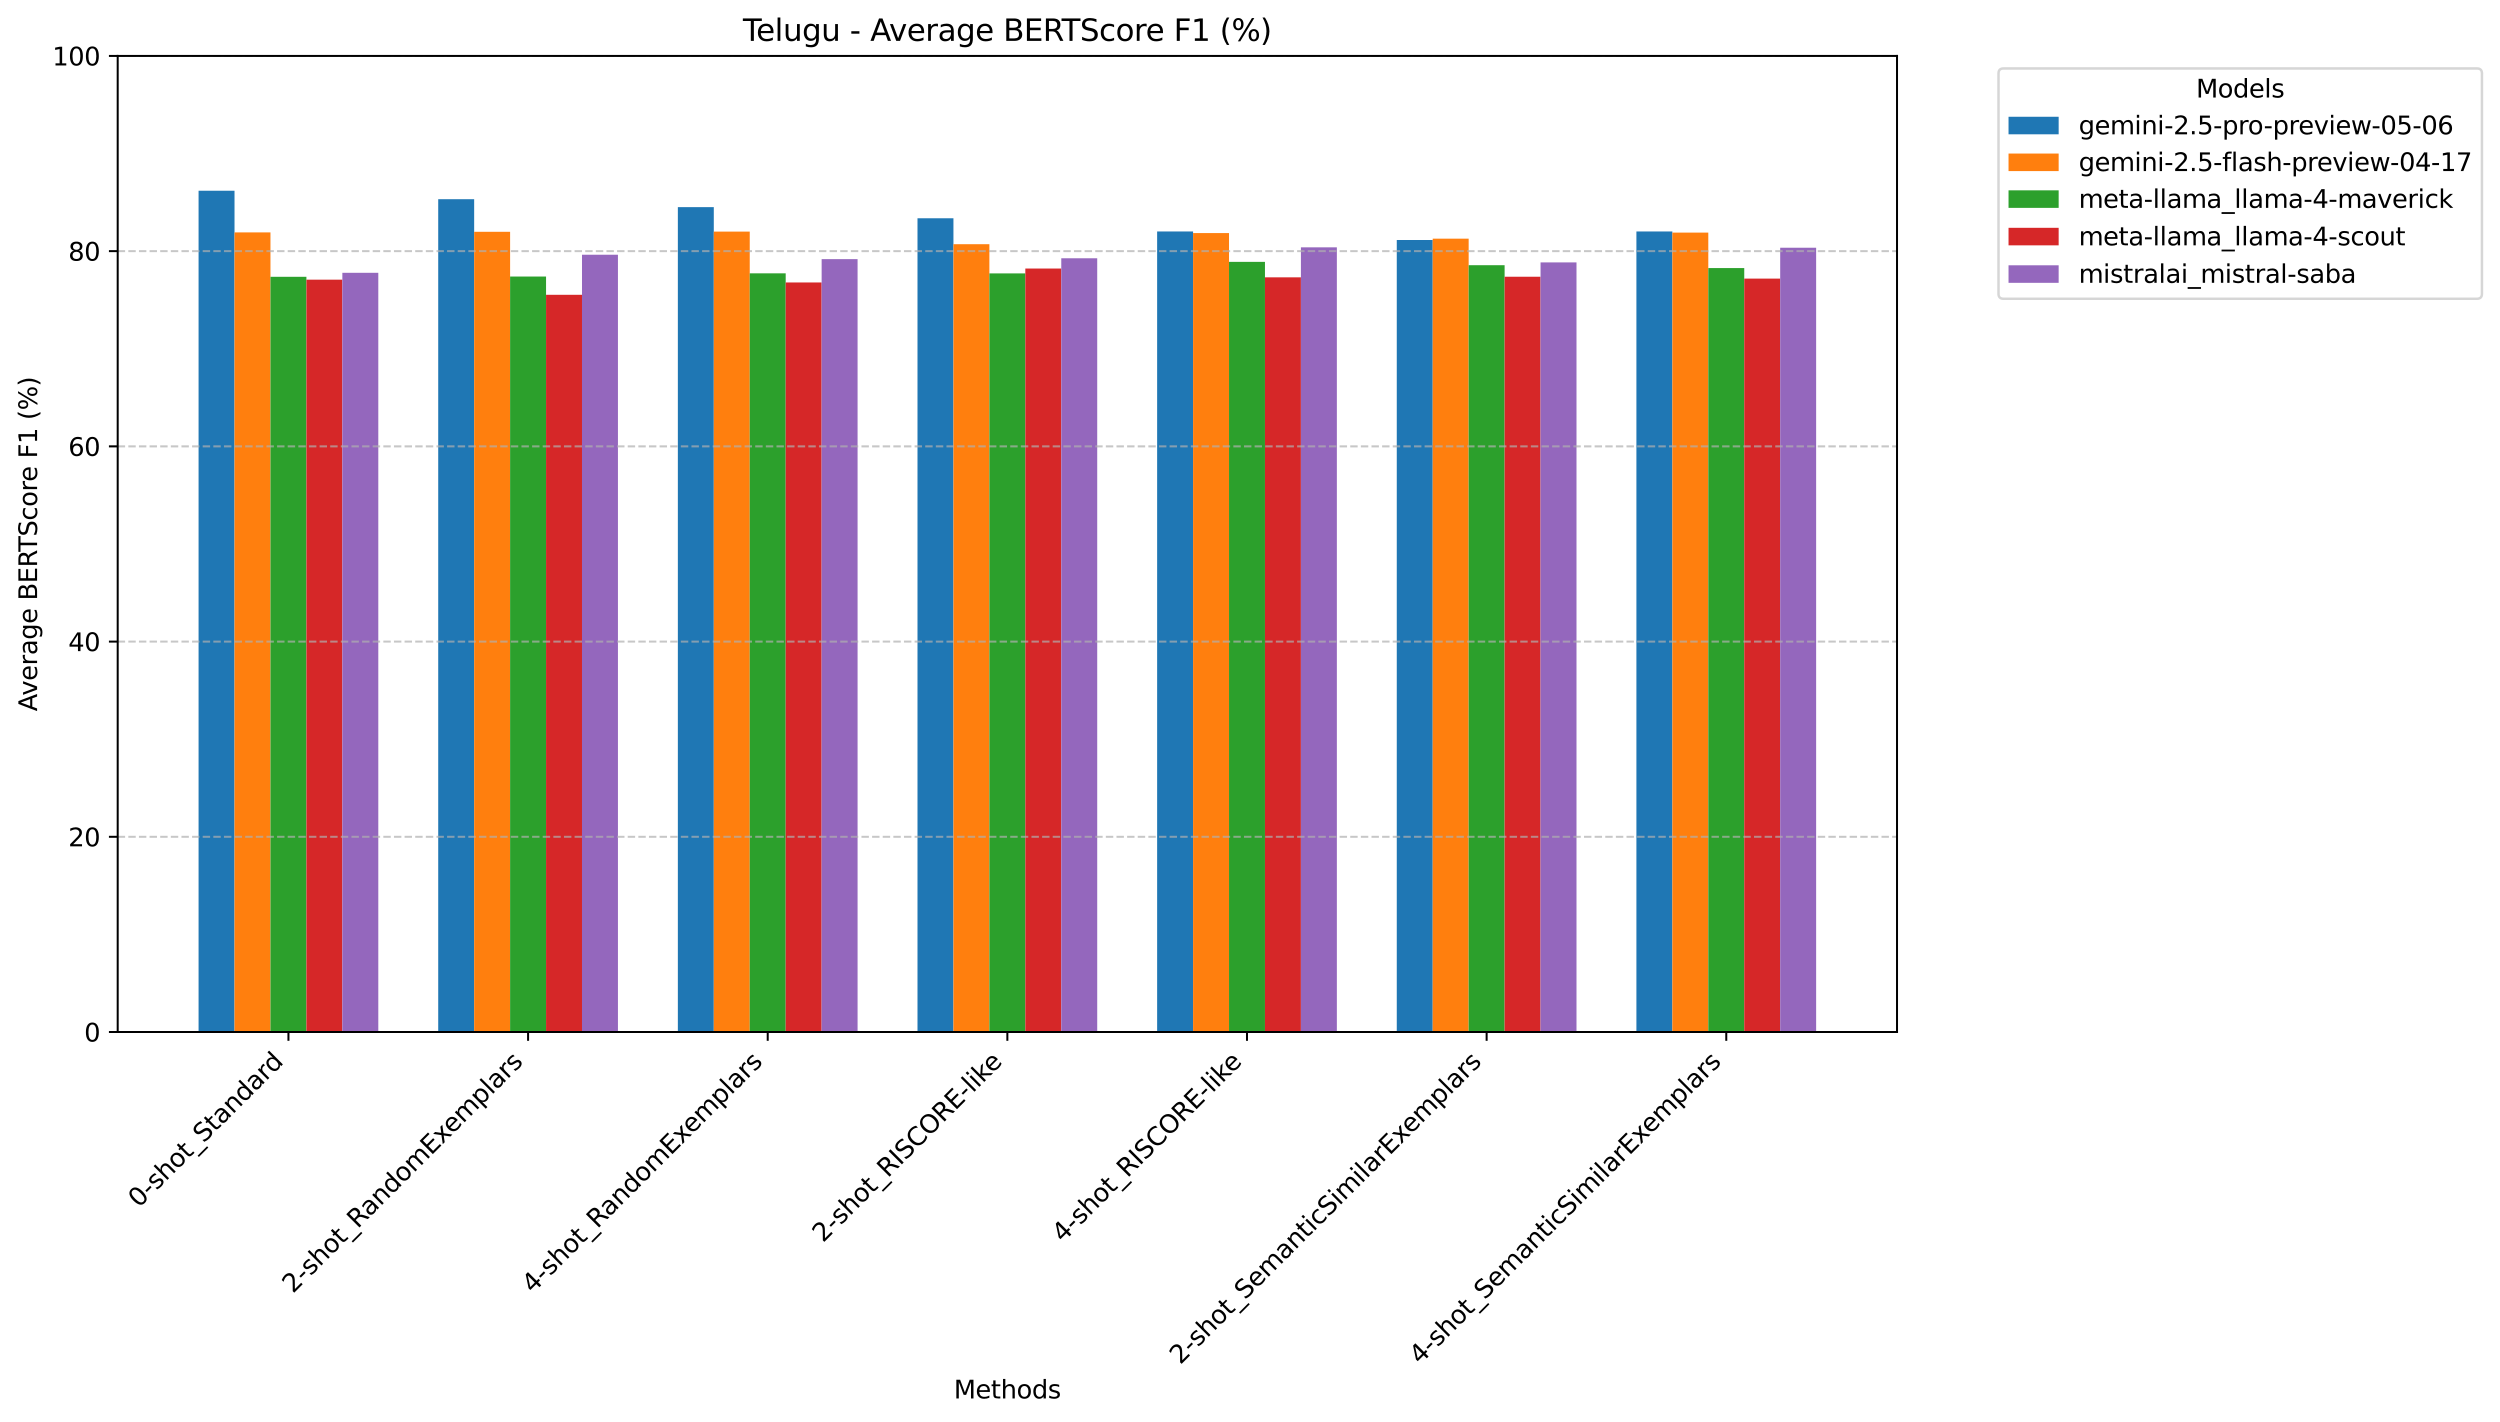 <?xml version="1.0" encoding="utf-8" standalone="no"?>
<!DOCTYPE svg PUBLIC "-//W3C//DTD SVG 1.1//EN"
  "http://www.w3.org/Graphics/SVG/1.1/DTD/svg11.dtd">
<svg xmlns:xlink="http://www.w3.org/1999/xlink" width="997.614pt" height="567.318pt" viewBox="0 0 997.614 567.318" xmlns="http://www.w3.org/2000/svg" version="1.1">
 <defs>
  <style type="text/css">*{stroke-linejoin: round; stroke-linecap: butt}</style>
 </defs>
 <g id="figure_1">
  <g id="patch_1">
   <path d="M 0 567.318 
L 997.614 567.318 
L 997.614 0 
L 0 0 
z
" style="fill: #ffffff"/>
  </g>
  <g id="axes_1">
   <g id="patch_2">
    <path d="M 46.966 411.825 
L 756.996 411.825 
L 756.996 22.318 
L 46.966 22.318 
z
" style="fill: #ffffff"/>
   </g>
   <g id="patch_3">
    <path d="M 79.24 411.825 
L 93.584 411.825 
L 93.584 76.109 
L 79.24 76.109 
z
" clip-path="url(#pe1d98705e3)" style="fill: #1f77b4"/>
   </g>
   <g id="patch_4">
    <path d="M 174.867 411.825 
L 189.211 411.825 
L 189.211 79.498 
L 174.867 79.498 
z
" clip-path="url(#pe1d98705e3)" style="fill: #1f77b4"/>
   </g>
   <g id="patch_5">
    <path d="M 270.494 411.825 
L 284.838 411.825 
L 284.838 82.653 
L 270.494 82.653 
z
" clip-path="url(#pe1d98705e3)" style="fill: #1f77b4"/>
   </g>
   <g id="patch_6">
    <path d="M 366.121 411.825 
L 380.465 411.825 
L 380.465 87.093 
L 366.121 87.093 
z
" clip-path="url(#pe1d98705e3)" style="fill: #1f77b4"/>
   </g>
   <g id="patch_7">
    <path d="M 461.747 411.825 
L 476.091 411.825 
L 476.091 92.352 
L 461.747 92.352 
z
" clip-path="url(#pe1d98705e3)" style="fill: #1f77b4"/>
   </g>
   <g id="patch_8">
    <path d="M 557.374 411.825 
L 571.718 411.825 
L 571.718 95.779 
L 557.374 95.779 
z
" clip-path="url(#pe1d98705e3)" style="fill: #1f77b4"/>
   </g>
   <g id="patch_9">
    <path d="M 653.001 411.825 
L 667.345 411.825 
L 667.345 92.352 
L 653.001 92.352 
z
" clip-path="url(#pe1d98705e3)" style="fill: #1f77b4"/>
   </g>
   <g id="patch_10">
    <path d="M 93.584 411.825 
L 107.928 411.825 
L 107.928 92.741 
L 93.584 92.741 
z
" clip-path="url(#pe1d98705e3)" style="fill: #ff7f0e"/>
   </g>
   <g id="patch_11">
    <path d="M 189.211 411.825 
L 203.555 411.825 
L 203.555 92.507 
L 189.211 92.507 
z
" clip-path="url(#pe1d98705e3)" style="fill: #ff7f0e"/>
   </g>
   <g id="patch_12">
    <path d="M 284.838 411.825 
L 299.182 411.825 
L 299.182 92.429 
L 284.838 92.429 
z
" clip-path="url(#pe1d98705e3)" style="fill: #ff7f0e"/>
   </g>
   <g id="patch_13">
    <path d="M 380.465 411.825 
L 394.809 411.825 
L 394.809 97.454 
L 380.465 97.454 
z
" clip-path="url(#pe1d98705e3)" style="fill: #ff7f0e"/>
   </g>
   <g id="patch_14">
    <path d="M 476.091 411.825 
L 490.436 411.825 
L 490.436 93.014 
L 476.091 93.014 
z
" clip-path="url(#pe1d98705e3)" style="fill: #ff7f0e"/>
   </g>
   <g id="patch_15">
    <path d="M 571.718 411.825 
L 586.062 411.825 
L 586.062 95.234 
L 571.718 95.234 
z
" clip-path="url(#pe1d98705e3)" style="fill: #ff7f0e"/>
   </g>
   <g id="patch_16">
    <path d="M 667.345 411.825 
L 681.689 411.825 
L 681.689 92.819 
L 667.345 92.819 
z
" clip-path="url(#pe1d98705e3)" style="fill: #ff7f0e"/>
   </g>
   <g id="patch_17">
    <path d="M 107.928 411.825 
L 122.272 411.825 
L 122.272 110.464 
L 107.928 110.464 
z
" clip-path="url(#pe1d98705e3)" style="fill: #2ca02c"/>
   </g>
   <g id="patch_18">
    <path d="M 203.555 411.825 
L 217.899 411.825 
L 217.899 110.347 
L 203.555 110.347 
z
" clip-path="url(#pe1d98705e3)" style="fill: #2ca02c"/>
   </g>
   <g id="patch_19">
    <path d="M 299.182 411.825 
L 313.526 411.825 
L 313.526 109.061 
L 299.182 109.061 
z
" clip-path="url(#pe1d98705e3)" style="fill: #2ca02c"/>
   </g>
   <g id="patch_20">
    <path d="M 394.809 411.825 
L 409.153 411.825 
L 409.153 109.1 
L 394.809 109.1 
z
" clip-path="url(#pe1d98705e3)" style="fill: #2ca02c"/>
   </g>
   <g id="patch_21">
    <path d="M 490.436 411.825 
L 504.78 411.825 
L 504.78 104.504 
L 490.436 104.504 
z
" clip-path="url(#pe1d98705e3)" style="fill: #2ca02c"/>
   </g>
   <g id="patch_22">
    <path d="M 586.062 411.825 
L 600.407 411.825 
L 600.407 105.829 
L 586.062 105.829 
z
" clip-path="url(#pe1d98705e3)" style="fill: #2ca02c"/>
   </g>
   <g id="patch_23">
    <path d="M 681.689 411.825 
L 696.033 411.825 
L 696.033 106.958 
L 681.689 106.958 
z
" clip-path="url(#pe1d98705e3)" style="fill: #2ca02c"/>
   </g>
   <g id="patch_24">
    <path d="M 122.272 411.825 
L 136.616 411.825 
L 136.616 111.593 
L 122.272 111.593 
z
" clip-path="url(#pe1d98705e3)" style="fill: #d62728"/>
   </g>
   <g id="patch_25">
    <path d="M 217.899 411.825 
L 232.243 411.825 
L 232.243 117.631 
L 217.899 117.631 
z
" clip-path="url(#pe1d98705e3)" style="fill: #d62728"/>
   </g>
   <g id="patch_26">
    <path d="M 313.526 411.825 
L 327.87 411.825 
L 327.87 112.723 
L 313.526 112.723 
z
" clip-path="url(#pe1d98705e3)" style="fill: #d62728"/>
   </g>
   <g id="patch_27">
    <path d="M 409.153 411.825 
L 423.497 411.825 
L 423.497 107.153 
L 409.153 107.153 
z
" clip-path="url(#pe1d98705e3)" style="fill: #d62728"/>
   </g>
   <g id="patch_28">
    <path d="M 504.78 411.825 
L 519.124 411.825 
L 519.124 110.658 
L 504.78 110.658 
z
" clip-path="url(#pe1d98705e3)" style="fill: #d62728"/>
   </g>
   <g id="patch_29">
    <path d="M 600.407 411.825 
L 614.751 411.825 
L 614.751 110.425 
L 600.407 110.425 
z
" clip-path="url(#pe1d98705e3)" style="fill: #d62728"/>
   </g>
   <g id="patch_30">
    <path d="M 696.033 411.825 
L 710.377 411.825 
L 710.377 111.165 
L 696.033 111.165 
z
" clip-path="url(#pe1d98705e3)" style="fill: #d62728"/>
   </g>
   <g id="patch_31">
    <path d="M 136.616 411.825 
L 150.96 411.825 
L 150.96 108.867 
L 136.616 108.867 
z
" clip-path="url(#pe1d98705e3)" style="fill: #9467bd"/>
   </g>
   <g id="patch_32">
    <path d="M 232.243 411.825 
L 246.587 411.825 
L 246.587 101.661 
L 232.243 101.661 
z
" clip-path="url(#pe1d98705e3)" style="fill: #9467bd"/>
   </g>
   <g id="patch_33">
    <path d="M 327.87 411.825 
L 342.214 411.825 
L 342.214 103.414 
L 327.87 103.414 
z
" clip-path="url(#pe1d98705e3)" style="fill: #9467bd"/>
   </g>
   <g id="patch_34">
    <path d="M 423.497 411.825 
L 437.841 411.825 
L 437.841 103.063 
L 423.497 103.063 
z
" clip-path="url(#pe1d98705e3)" style="fill: #9467bd"/>
   </g>
   <g id="patch_35">
    <path d="M 519.124 411.825 
L 533.468 411.825 
L 533.468 98.701 
L 519.124 98.701 
z
" clip-path="url(#pe1d98705e3)" style="fill: #9467bd"/>
   </g>
   <g id="patch_36">
    <path d="M 614.751 411.825 
L 629.095 411.825 
L 629.095 104.699 
L 614.751 104.699 
z
" clip-path="url(#pe1d98705e3)" style="fill: #9467bd"/>
   </g>
   <g id="patch_37">
    <path d="M 710.377 411.825 
L 724.722 411.825 
L 724.722 98.856 
L 710.377 98.856 
z
" clip-path="url(#pe1d98705e3)" style="fill: #9467bd"/>
   </g>
   <g id="matplotlib.axis_1">
    <g id="xtick_1">
     <g id="line2d_1">
      <defs>
       <path id="mb681769ee3" d="M 0 0 
L 0 3.5 
" style="stroke: #000000; stroke-width: 0.8"/>
      </defs>
      <g>
       <use xlink:href="#mb681769ee3" x="115.1" y="411.825" style="stroke: #000000; stroke-width: 0.8"/>
      </g>
     </g>
     <g id="text_1">
      <!-- 0-shot_Standard -->
      <g transform="translate(55.413 482.218) rotate(-45) scale(0.1 -0.1)">
       <defs>
        <path id="DejaVuSans-30" d="M 2034 4250 
Q 1547 4250 1301 3770 
Q 1056 3291 1056 2328 
Q 1056 1369 1301 889 
Q 1547 409 2034 409 
Q 2525 409 2770 889 
Q 3016 1369 3016 2328 
Q 3016 3291 2770 3770 
Q 2525 4250 2034 4250 
z
M 2034 4750 
Q 2819 4750 3233 4129 
Q 3647 3509 3647 2328 
Q 3647 1150 3233 529 
Q 2819 -91 2034 -91 
Q 1250 -91 836 529 
Q 422 1150 422 2328 
Q 422 3509 836 4129 
Q 1250 4750 2034 4750 
z
" transform="scale(0.016)"/>
        <path id="DejaVuSans-2d" d="M 313 2009 
L 1997 2009 
L 1997 1497 
L 313 1497 
L 313 2009 
z
" transform="scale(0.016)"/>
        <path id="DejaVuSans-73" d="M 2834 3397 
L 2834 2853 
Q 2591 2978 2328 3040 
Q 2066 3103 1784 3103 
Q 1356 3103 1142 2972 
Q 928 2841 928 2578 
Q 928 2378 1081 2264 
Q 1234 2150 1697 2047 
L 1894 2003 
Q 2506 1872 2764 1633 
Q 3022 1394 3022 966 
Q 3022 478 2636 193 
Q 2250 -91 1575 -91 
Q 1294 -91 989 -36 
Q 684 19 347 128 
L 347 722 
Q 666 556 975 473 
Q 1284 391 1588 391 
Q 1994 391 2212 530 
Q 2431 669 2431 922 
Q 2431 1156 2273 1281 
Q 2116 1406 1581 1522 
L 1381 1569 
Q 847 1681 609 1914 
Q 372 2147 372 2553 
Q 372 3047 722 3315 
Q 1072 3584 1716 3584 
Q 2034 3584 2315 3537 
Q 2597 3491 2834 3397 
z
" transform="scale(0.016)"/>
        <path id="DejaVuSans-68" d="M 3513 2113 
L 3513 0 
L 2938 0 
L 2938 2094 
Q 2938 2591 2744 2837 
Q 2550 3084 2163 3084 
Q 1697 3084 1428 2787 
Q 1159 2491 1159 1978 
L 1159 0 
L 581 0 
L 581 4863 
L 1159 4863 
L 1159 2956 
Q 1366 3272 1645 3428 
Q 1925 3584 2291 3584 
Q 2894 3584 3203 3211 
Q 3513 2838 3513 2113 
z
" transform="scale(0.016)"/>
        <path id="DejaVuSans-6f" d="M 1959 3097 
Q 1497 3097 1228 2736 
Q 959 2375 959 1747 
Q 959 1119 1226 758 
Q 1494 397 1959 397 
Q 2419 397 2687 759 
Q 2956 1122 2956 1747 
Q 2956 2369 2687 2733 
Q 2419 3097 1959 3097 
z
M 1959 3584 
Q 2709 3584 3137 3096 
Q 3566 2609 3566 1747 
Q 3566 888 3137 398 
Q 2709 -91 1959 -91 
Q 1206 -91 779 398 
Q 353 888 353 1747 
Q 353 2609 779 3096 
Q 1206 3584 1959 3584 
z
" transform="scale(0.016)"/>
        <path id="DejaVuSans-74" d="M 1172 4494 
L 1172 3500 
L 2356 3500 
L 2356 3053 
L 1172 3053 
L 1172 1153 
Q 1172 725 1289 603 
Q 1406 481 1766 481 
L 2356 481 
L 2356 0 
L 1766 0 
Q 1100 0 847 248 
Q 594 497 594 1153 
L 594 3053 
L 172 3053 
L 172 3500 
L 594 3500 
L 594 4494 
L 1172 4494 
z
" transform="scale(0.016)"/>
        <path id="DejaVuSans-5f" d="M 3263 -1063 
L 3263 -1509 
L -63 -1509 
L -63 -1063 
L 3263 -1063 
z
" transform="scale(0.016)"/>
        <path id="DejaVuSans-53" d="M 3425 4513 
L 3425 3897 
Q 3066 4069 2747 4153 
Q 2428 4238 2131 4238 
Q 1616 4238 1336 4038 
Q 1056 3838 1056 3469 
Q 1056 3159 1242 3001 
Q 1428 2844 1947 2747 
L 2328 2669 
Q 3034 2534 3370 2195 
Q 3706 1856 3706 1288 
Q 3706 609 3251 259 
Q 2797 -91 1919 -91 
Q 1588 -91 1214 -16 
Q 841 59 441 206 
L 441 856 
Q 825 641 1194 531 
Q 1563 422 1919 422 
Q 2459 422 2753 634 
Q 3047 847 3047 1241 
Q 3047 1584 2836 1778 
Q 2625 1972 2144 2069 
L 1759 2144 
Q 1053 2284 737 2584 
Q 422 2884 422 3419 
Q 422 4038 858 4394 
Q 1294 4750 2059 4750 
Q 2388 4750 2728 4690 
Q 3069 4631 3425 4513 
z
" transform="scale(0.016)"/>
        <path id="DejaVuSans-61" d="M 2194 1759 
Q 1497 1759 1228 1600 
Q 959 1441 959 1056 
Q 959 750 1161 570 
Q 1363 391 1709 391 
Q 2188 391 2477 730 
Q 2766 1069 2766 1631 
L 2766 1759 
L 2194 1759 
z
M 3341 1997 
L 3341 0 
L 2766 0 
L 2766 531 
Q 2569 213 2275 61 
Q 1981 -91 1556 -91 
Q 1019 -91 701 211 
Q 384 513 384 1019 
Q 384 1609 779 1909 
Q 1175 2209 1959 2209 
L 2766 2209 
L 2766 2266 
Q 2766 2663 2505 2880 
Q 2244 3097 1772 3097 
Q 1472 3097 1187 3025 
Q 903 2953 641 2809 
L 641 3341 
Q 956 3463 1253 3523 
Q 1550 3584 1831 3584 
Q 2591 3584 2966 3190 
Q 3341 2797 3341 1997 
z
" transform="scale(0.016)"/>
        <path id="DejaVuSans-6e" d="M 3513 2113 
L 3513 0 
L 2938 0 
L 2938 2094 
Q 2938 2591 2744 2837 
Q 2550 3084 2163 3084 
Q 1697 3084 1428 2787 
Q 1159 2491 1159 1978 
L 1159 0 
L 581 0 
L 581 3500 
L 1159 3500 
L 1159 2956 
Q 1366 3272 1645 3428 
Q 1925 3584 2291 3584 
Q 2894 3584 3203 3211 
Q 3513 2838 3513 2113 
z
" transform="scale(0.016)"/>
        <path id="DejaVuSans-64" d="M 2906 2969 
L 2906 4863 
L 3481 4863 
L 3481 0 
L 2906 0 
L 2906 525 
Q 2725 213 2448 61 
Q 2172 -91 1784 -91 
Q 1150 -91 751 415 
Q 353 922 353 1747 
Q 353 2572 751 3078 
Q 1150 3584 1784 3584 
Q 2172 3584 2448 3432 
Q 2725 3281 2906 2969 
z
M 947 1747 
Q 947 1113 1208 752 
Q 1469 391 1925 391 
Q 2381 391 2643 752 
Q 2906 1113 2906 1747 
Q 2906 2381 2643 2742 
Q 2381 3103 1925 3103 
Q 1469 3103 1208 2742 
Q 947 2381 947 1747 
z
" transform="scale(0.016)"/>
        <path id="DejaVuSans-72" d="M 2631 2963 
Q 2534 3019 2420 3045 
Q 2306 3072 2169 3072 
Q 1681 3072 1420 2755 
Q 1159 2438 1159 1844 
L 1159 0 
L 581 0 
L 581 3500 
L 1159 3500 
L 1159 2956 
Q 1341 3275 1631 3429 
Q 1922 3584 2338 3584 
Q 2397 3584 2469 3576 
Q 2541 3569 2628 3553 
L 2631 2963 
z
" transform="scale(0.016)"/>
       </defs>
       <use xlink:href="#DejaVuSans-30"/>
       <use xlink:href="#DejaVuSans-2d" transform="translate(63.623 0)"/>
       <use xlink:href="#DejaVuSans-73" transform="translate(99.707 0)"/>
       <use xlink:href="#DejaVuSans-68" transform="translate(151.807 0)"/>
       <use xlink:href="#DejaVuSans-6f" transform="translate(215.186 0)"/>
       <use xlink:href="#DejaVuSans-74" transform="translate(276.367 0)"/>
       <use xlink:href="#DejaVuSans-5f" transform="translate(315.576 0)"/>
       <use xlink:href="#DejaVuSans-53" transform="translate(365.576 0)"/>
       <use xlink:href="#DejaVuSans-74" transform="translate(429.053 0)"/>
       <use xlink:href="#DejaVuSans-61" transform="translate(468.262 0)"/>
       <use xlink:href="#DejaVuSans-6e" transform="translate(529.541 0)"/>
       <use xlink:href="#DejaVuSans-64" transform="translate(592.92 0)"/>
       <use xlink:href="#DejaVuSans-61" transform="translate(656.396 0)"/>
       <use xlink:href="#DejaVuSans-72" transform="translate(717.676 0)"/>
       <use xlink:href="#DejaVuSans-64" transform="translate(757.039 0)"/>
      </g>
     </g>
    </g>
    <g id="xtick_2">
     <g id="line2d_2">
      <g>
       <use xlink:href="#mb681769ee3" x="210.727" y="411.825" style="stroke: #000000; stroke-width: 0.8"/>
      </g>
     </g>
     <g id="text_2">
      <!-- 2-shot_RandomExemplars -->
      <g transform="translate(116.89 516.368) rotate(-45) scale(0.1 -0.1)">
       <defs>
        <path id="DejaVuSans-32" d="M 1228 531 
L 3431 531 
L 3431 0 
L 469 0 
L 469 531 
Q 828 903 1448 1529 
Q 2069 2156 2228 2338 
Q 2531 2678 2651 2914 
Q 2772 3150 2772 3378 
Q 2772 3750 2511 3984 
Q 2250 4219 1831 4219 
Q 1534 4219 1204 4116 
Q 875 4013 500 3803 
L 500 4441 
Q 881 4594 1212 4672 
Q 1544 4750 1819 4750 
Q 2544 4750 2975 4387 
Q 3406 4025 3406 3419 
Q 3406 3131 3298 2873 
Q 3191 2616 2906 2266 
Q 2828 2175 2409 1742 
Q 1991 1309 1228 531 
z
" transform="scale(0.016)"/>
        <path id="DejaVuSans-52" d="M 2841 2188 
Q 3044 2119 3236 1894 
Q 3428 1669 3622 1275 
L 4263 0 
L 3584 0 
L 2988 1197 
Q 2756 1666 2539 1819 
Q 2322 1972 1947 1972 
L 1259 1972 
L 1259 0 
L 628 0 
L 628 4666 
L 2053 4666 
Q 2853 4666 3247 4331 
Q 3641 3997 3641 3322 
Q 3641 2881 3436 2590 
Q 3231 2300 2841 2188 
z
M 1259 4147 
L 1259 2491 
L 2053 2491 
Q 2509 2491 2742 2702 
Q 2975 2913 2975 3322 
Q 2975 3731 2742 3939 
Q 2509 4147 2053 4147 
L 1259 4147 
z
" transform="scale(0.016)"/>
        <path id="DejaVuSans-6d" d="M 3328 2828 
Q 3544 3216 3844 3400 
Q 4144 3584 4550 3584 
Q 5097 3584 5394 3201 
Q 5691 2819 5691 2113 
L 5691 0 
L 5113 0 
L 5113 2094 
Q 5113 2597 4934 2840 
Q 4756 3084 4391 3084 
Q 3944 3084 3684 2787 
Q 3425 2491 3425 1978 
L 3425 0 
L 2847 0 
L 2847 2094 
Q 2847 2600 2669 2842 
Q 2491 3084 2119 3084 
Q 1678 3084 1418 2786 
Q 1159 2488 1159 1978 
L 1159 0 
L 581 0 
L 581 3500 
L 1159 3500 
L 1159 2956 
Q 1356 3278 1631 3431 
Q 1906 3584 2284 3584 
Q 2666 3584 2933 3390 
Q 3200 3197 3328 2828 
z
" transform="scale(0.016)"/>
        <path id="DejaVuSans-45" d="M 628 4666 
L 3578 4666 
L 3578 4134 
L 1259 4134 
L 1259 2753 
L 3481 2753 
L 3481 2222 
L 1259 2222 
L 1259 531 
L 3634 531 
L 3634 0 
L 628 0 
L 628 4666 
z
" transform="scale(0.016)"/>
        <path id="DejaVuSans-78" d="M 3513 3500 
L 2247 1797 
L 3578 0 
L 2900 0 
L 1881 1375 
L 863 0 
L 184 0 
L 1544 1831 
L 300 3500 
L 978 3500 
L 1906 2253 
L 2834 3500 
L 3513 3500 
z
" transform="scale(0.016)"/>
        <path id="DejaVuSans-65" d="M 3597 1894 
L 3597 1613 
L 953 1613 
Q 991 1019 1311 708 
Q 1631 397 2203 397 
Q 2534 397 2845 478 
Q 3156 559 3463 722 
L 3463 178 
Q 3153 47 2828 -22 
Q 2503 -91 2169 -91 
Q 1331 -91 842 396 
Q 353 884 353 1716 
Q 353 2575 817 3079 
Q 1281 3584 2069 3584 
Q 2775 3584 3186 3129 
Q 3597 2675 3597 1894 
z
M 3022 2063 
Q 3016 2534 2758 2815 
Q 2500 3097 2075 3097 
Q 1594 3097 1305 2825 
Q 1016 2553 972 2059 
L 3022 2063 
z
" transform="scale(0.016)"/>
        <path id="DejaVuSans-70" d="M 1159 525 
L 1159 -1331 
L 581 -1331 
L 581 3500 
L 1159 3500 
L 1159 2969 
Q 1341 3281 1617 3432 
Q 1894 3584 2278 3584 
Q 2916 3584 3314 3078 
Q 3713 2572 3713 1747 
Q 3713 922 3314 415 
Q 2916 -91 2278 -91 
Q 1894 -91 1617 61 
Q 1341 213 1159 525 
z
M 3116 1747 
Q 3116 2381 2855 2742 
Q 2594 3103 2138 3103 
Q 1681 3103 1420 2742 
Q 1159 2381 1159 1747 
Q 1159 1113 1420 752 
Q 1681 391 2138 391 
Q 2594 391 2855 752 
Q 3116 1113 3116 1747 
z
" transform="scale(0.016)"/>
        <path id="DejaVuSans-6c" d="M 603 4863 
L 1178 4863 
L 1178 0 
L 603 0 
L 603 4863 
z
" transform="scale(0.016)"/>
       </defs>
       <use xlink:href="#DejaVuSans-32"/>
       <use xlink:href="#DejaVuSans-2d" transform="translate(63.623 0)"/>
       <use xlink:href="#DejaVuSans-73" transform="translate(99.707 0)"/>
       <use xlink:href="#DejaVuSans-68" transform="translate(151.807 0)"/>
       <use xlink:href="#DejaVuSans-6f" transform="translate(215.186 0)"/>
       <use xlink:href="#DejaVuSans-74" transform="translate(276.367 0)"/>
       <use xlink:href="#DejaVuSans-5f" transform="translate(315.576 0)"/>
       <use xlink:href="#DejaVuSans-52" transform="translate(365.576 0)"/>
       <use xlink:href="#DejaVuSans-61" transform="translate(432.809 0)"/>
       <use xlink:href="#DejaVuSans-6e" transform="translate(494.088 0)"/>
       <use xlink:href="#DejaVuSans-64" transform="translate(557.467 0)"/>
       <use xlink:href="#DejaVuSans-6f" transform="translate(620.943 0)"/>
       <use xlink:href="#DejaVuSans-6d" transform="translate(682.125 0)"/>
       <use xlink:href="#DejaVuSans-45" transform="translate(779.537 0)"/>
       <use xlink:href="#DejaVuSans-78" transform="translate(842.721 0)"/>
       <use xlink:href="#DejaVuSans-65" transform="translate(898.775 0)"/>
       <use xlink:href="#DejaVuSans-6d" transform="translate(960.299 0)"/>
       <use xlink:href="#DejaVuSans-70" transform="translate(1057.711 0)"/>
       <use xlink:href="#DejaVuSans-6c" transform="translate(1121.188 0)"/>
       <use xlink:href="#DejaVuSans-61" transform="translate(1148.971 0)"/>
       <use xlink:href="#DejaVuSans-72" transform="translate(1210.25 0)"/>
       <use xlink:href="#DejaVuSans-73" transform="translate(1251.363 0)"/>
      </g>
     </g>
    </g>
    <g id="xtick_3">
     <g id="line2d_3">
      <g>
       <use xlink:href="#mb681769ee3" x="306.354" y="411.825" style="stroke: #000000; stroke-width: 0.8"/>
      </g>
     </g>
     <g id="text_3">
      <!-- 4-shot_RandomExemplars -->
      <g transform="translate(212.517 516.368) rotate(-45) scale(0.1 -0.1)">
       <defs>
        <path id="DejaVuSans-34" d="M 2419 4116 
L 825 1625 
L 2419 1625 
L 2419 4116 
z
M 2253 4666 
L 3047 4666 
L 3047 1625 
L 3713 1625 
L 3713 1100 
L 3047 1100 
L 3047 0 
L 2419 0 
L 2419 1100 
L 313 1100 
L 313 1709 
L 2253 4666 
z
" transform="scale(0.016)"/>
       </defs>
       <use xlink:href="#DejaVuSans-34"/>
       <use xlink:href="#DejaVuSans-2d" transform="translate(63.623 0)"/>
       <use xlink:href="#DejaVuSans-73" transform="translate(99.707 0)"/>
       <use xlink:href="#DejaVuSans-68" transform="translate(151.807 0)"/>
       <use xlink:href="#DejaVuSans-6f" transform="translate(215.186 0)"/>
       <use xlink:href="#DejaVuSans-74" transform="translate(276.367 0)"/>
       <use xlink:href="#DejaVuSans-5f" transform="translate(315.576 0)"/>
       <use xlink:href="#DejaVuSans-52" transform="translate(365.576 0)"/>
       <use xlink:href="#DejaVuSans-61" transform="translate(432.809 0)"/>
       <use xlink:href="#DejaVuSans-6e" transform="translate(494.088 0)"/>
       <use xlink:href="#DejaVuSans-64" transform="translate(557.467 0)"/>
       <use xlink:href="#DejaVuSans-6f" transform="translate(620.943 0)"/>
       <use xlink:href="#DejaVuSans-6d" transform="translate(682.125 0)"/>
       <use xlink:href="#DejaVuSans-45" transform="translate(779.537 0)"/>
       <use xlink:href="#DejaVuSans-78" transform="translate(842.721 0)"/>
       <use xlink:href="#DejaVuSans-65" transform="translate(898.775 0)"/>
       <use xlink:href="#DejaVuSans-6d" transform="translate(960.299 0)"/>
       <use xlink:href="#DejaVuSans-70" transform="translate(1057.711 0)"/>
       <use xlink:href="#DejaVuSans-6c" transform="translate(1121.188 0)"/>
       <use xlink:href="#DejaVuSans-61" transform="translate(1148.971 0)"/>
       <use xlink:href="#DejaVuSans-72" transform="translate(1210.25 0)"/>
       <use xlink:href="#DejaVuSans-73" transform="translate(1251.363 0)"/>
      </g>
     </g>
    </g>
    <g id="xtick_4">
     <g id="line2d_4">
      <g>
       <use xlink:href="#mb681769ee3" x="401.981" y="411.825" style="stroke: #000000; stroke-width: 0.8"/>
      </g>
     </g>
     <g id="text_4">
      <!-- 2-shot_RISCORE-like -->
      <g transform="translate(328.422 496.09) rotate(-45) scale(0.1 -0.1)">
       <defs>
        <path id="DejaVuSans-49" d="M 628 4666 
L 1259 4666 
L 1259 0 
L 628 0 
L 628 4666 
z
" transform="scale(0.016)"/>
        <path id="DejaVuSans-43" d="M 4122 4306 
L 4122 3641 
Q 3803 3938 3442 4084 
Q 3081 4231 2675 4231 
Q 1875 4231 1450 3742 
Q 1025 3253 1025 2328 
Q 1025 1406 1450 917 
Q 1875 428 2675 428 
Q 3081 428 3442 575 
Q 3803 722 4122 1019 
L 4122 359 
Q 3791 134 3420 21 
Q 3050 -91 2638 -91 
Q 1578 -91 968 557 
Q 359 1206 359 2328 
Q 359 3453 968 4101 
Q 1578 4750 2638 4750 
Q 3056 4750 3426 4639 
Q 3797 4528 4122 4306 
z
" transform="scale(0.016)"/>
        <path id="DejaVuSans-4f" d="M 2522 4238 
Q 1834 4238 1429 3725 
Q 1025 3213 1025 2328 
Q 1025 1447 1429 934 
Q 1834 422 2522 422 
Q 3209 422 3611 934 
Q 4013 1447 4013 2328 
Q 4013 3213 3611 3725 
Q 3209 4238 2522 4238 
z
M 2522 4750 
Q 3503 4750 4090 4092 
Q 4678 3434 4678 2328 
Q 4678 1225 4090 567 
Q 3503 -91 2522 -91 
Q 1538 -91 948 565 
Q 359 1222 359 2328 
Q 359 3434 948 4092 
Q 1538 4750 2522 4750 
z
" transform="scale(0.016)"/>
        <path id="DejaVuSans-69" d="M 603 3500 
L 1178 3500 
L 1178 0 
L 603 0 
L 603 3500 
z
M 603 4863 
L 1178 4863 
L 1178 4134 
L 603 4134 
L 603 4863 
z
" transform="scale(0.016)"/>
        <path id="DejaVuSans-6b" d="M 581 4863 
L 1159 4863 
L 1159 1991 
L 2875 3500 
L 3609 3500 
L 1753 1863 
L 3688 0 
L 2938 0 
L 1159 1709 
L 1159 0 
L 581 0 
L 581 4863 
z
" transform="scale(0.016)"/>
       </defs>
       <use xlink:href="#DejaVuSans-32"/>
       <use xlink:href="#DejaVuSans-2d" transform="translate(63.623 0)"/>
       <use xlink:href="#DejaVuSans-73" transform="translate(99.707 0)"/>
       <use xlink:href="#DejaVuSans-68" transform="translate(151.807 0)"/>
       <use xlink:href="#DejaVuSans-6f" transform="translate(215.186 0)"/>
       <use xlink:href="#DejaVuSans-74" transform="translate(276.367 0)"/>
       <use xlink:href="#DejaVuSans-5f" transform="translate(315.576 0)"/>
       <use xlink:href="#DejaVuSans-52" transform="translate(365.576 0)"/>
       <use xlink:href="#DejaVuSans-49" transform="translate(435.059 0)"/>
       <use xlink:href="#DejaVuSans-53" transform="translate(464.551 0)"/>
       <use xlink:href="#DejaVuSans-43" transform="translate(528.027 0)"/>
       <use xlink:href="#DejaVuSans-4f" transform="translate(597.852 0)"/>
       <use xlink:href="#DejaVuSans-52" transform="translate(676.562 0)"/>
       <use xlink:href="#DejaVuSans-45" transform="translate(746.045 0)"/>
       <use xlink:href="#DejaVuSans-2d" transform="translate(809.229 0)"/>
       <use xlink:href="#DejaVuSans-6c" transform="translate(845.312 0)"/>
       <use xlink:href="#DejaVuSans-69" transform="translate(873.096 0)"/>
       <use xlink:href="#DejaVuSans-6b" transform="translate(900.879 0)"/>
       <use xlink:href="#DejaVuSans-65" transform="translate(955.164 0)"/>
      </g>
     </g>
    </g>
    <g id="xtick_5">
     <g id="line2d_5">
      <g>
       <use xlink:href="#mb681769ee3" x="497.608" y="411.825" style="stroke: #000000; stroke-width: 0.8"/>
      </g>
     </g>
     <g id="text_5">
      <!-- 4-shot_RISCORE-like -->
      <g transform="translate(424.049 496.09) rotate(-45) scale(0.1 -0.1)">
       <use xlink:href="#DejaVuSans-34"/>
       <use xlink:href="#DejaVuSans-2d" transform="translate(63.623 0)"/>
       <use xlink:href="#DejaVuSans-73" transform="translate(99.707 0)"/>
       <use xlink:href="#DejaVuSans-68" transform="translate(151.807 0)"/>
       <use xlink:href="#DejaVuSans-6f" transform="translate(215.186 0)"/>
       <use xlink:href="#DejaVuSans-74" transform="translate(276.367 0)"/>
       <use xlink:href="#DejaVuSans-5f" transform="translate(315.576 0)"/>
       <use xlink:href="#DejaVuSans-52" transform="translate(365.576 0)"/>
       <use xlink:href="#DejaVuSans-49" transform="translate(435.059 0)"/>
       <use xlink:href="#DejaVuSans-53" transform="translate(464.551 0)"/>
       <use xlink:href="#DejaVuSans-43" transform="translate(528.027 0)"/>
       <use xlink:href="#DejaVuSans-4f" transform="translate(597.852 0)"/>
       <use xlink:href="#DejaVuSans-52" transform="translate(676.562 0)"/>
       <use xlink:href="#DejaVuSans-45" transform="translate(746.045 0)"/>
       <use xlink:href="#DejaVuSans-2d" transform="translate(809.229 0)"/>
       <use xlink:href="#DejaVuSans-6c" transform="translate(845.312 0)"/>
       <use xlink:href="#DejaVuSans-69" transform="translate(873.096 0)"/>
       <use xlink:href="#DejaVuSans-6b" transform="translate(900.879 0)"/>
       <use xlink:href="#DejaVuSans-65" transform="translate(955.164 0)"/>
      </g>
     </g>
    </g>
    <g id="xtick_6">
     <g id="line2d_6">
      <g>
       <use xlink:href="#mb681769ee3" x="593.234" y="411.825" style="stroke: #000000; stroke-width: 0.8"/>
      </g>
     </g>
     <g id="text_6">
      <!-- 2-shot_SemanticSimilarExemplars -->
      <g transform="translate(470.993 544.772) rotate(-45) scale(0.1 -0.1)">
       <defs>
        <path id="DejaVuSans-63" d="M 3122 3366 
L 3122 2828 
Q 2878 2963 2633 3030 
Q 2388 3097 2138 3097 
Q 1578 3097 1268 2742 
Q 959 2388 959 1747 
Q 959 1106 1268 751 
Q 1578 397 2138 397 
Q 2388 397 2633 464 
Q 2878 531 3122 666 
L 3122 134 
Q 2881 22 2623 -34 
Q 2366 -91 2075 -91 
Q 1284 -91 818 406 
Q 353 903 353 1747 
Q 353 2603 823 3093 
Q 1294 3584 2113 3584 
Q 2378 3584 2631 3529 
Q 2884 3475 3122 3366 
z
" transform="scale(0.016)"/>
       </defs>
       <use xlink:href="#DejaVuSans-32"/>
       <use xlink:href="#DejaVuSans-2d" transform="translate(63.623 0)"/>
       <use xlink:href="#DejaVuSans-73" transform="translate(99.707 0)"/>
       <use xlink:href="#DejaVuSans-68" transform="translate(151.807 0)"/>
       <use xlink:href="#DejaVuSans-6f" transform="translate(215.186 0)"/>
       <use xlink:href="#DejaVuSans-74" transform="translate(276.367 0)"/>
       <use xlink:href="#DejaVuSans-5f" transform="translate(315.576 0)"/>
       <use xlink:href="#DejaVuSans-53" transform="translate(365.576 0)"/>
       <use xlink:href="#DejaVuSans-65" transform="translate(429.053 0)"/>
       <use xlink:href="#DejaVuSans-6d" transform="translate(490.576 0)"/>
       <use xlink:href="#DejaVuSans-61" transform="translate(587.988 0)"/>
       <use xlink:href="#DejaVuSans-6e" transform="translate(649.268 0)"/>
       <use xlink:href="#DejaVuSans-74" transform="translate(712.646 0)"/>
       <use xlink:href="#DejaVuSans-69" transform="translate(751.855 0)"/>
       <use xlink:href="#DejaVuSans-63" transform="translate(779.639 0)"/>
       <use xlink:href="#DejaVuSans-53" transform="translate(834.619 0)"/>
       <use xlink:href="#DejaVuSans-69" transform="translate(898.096 0)"/>
       <use xlink:href="#DejaVuSans-6d" transform="translate(925.879 0)"/>
       <use xlink:href="#DejaVuSans-69" transform="translate(1023.291 0)"/>
       <use xlink:href="#DejaVuSans-6c" transform="translate(1051.074 0)"/>
       <use xlink:href="#DejaVuSans-61" transform="translate(1078.857 0)"/>
       <use xlink:href="#DejaVuSans-72" transform="translate(1140.137 0)"/>
       <use xlink:href="#DejaVuSans-45" transform="translate(1181.25 0)"/>
       <use xlink:href="#DejaVuSans-78" transform="translate(1244.434 0)"/>
       <use xlink:href="#DejaVuSans-65" transform="translate(1300.488 0)"/>
       <use xlink:href="#DejaVuSans-6d" transform="translate(1362.012 0)"/>
       <use xlink:href="#DejaVuSans-70" transform="translate(1459.424 0)"/>
       <use xlink:href="#DejaVuSans-6c" transform="translate(1522.9 0)"/>
       <use xlink:href="#DejaVuSans-61" transform="translate(1550.684 0)"/>
       <use xlink:href="#DejaVuSans-72" transform="translate(1611.963 0)"/>
       <use xlink:href="#DejaVuSans-73" transform="translate(1653.076 0)"/>
      </g>
     </g>
    </g>
    <g id="xtick_7">
     <g id="line2d_7">
      <g>
       <use xlink:href="#mb681769ee3" x="688.861" y="411.825" style="stroke: #000000; stroke-width: 0.8"/>
      </g>
     </g>
     <g id="text_7">
      <!-- 4-shot_SemanticSimilarExemplars -->
      <g transform="translate(566.62 544.772) rotate(-45) scale(0.1 -0.1)">
       <use xlink:href="#DejaVuSans-34"/>
       <use xlink:href="#DejaVuSans-2d" transform="translate(63.623 0)"/>
       <use xlink:href="#DejaVuSans-73" transform="translate(99.707 0)"/>
       <use xlink:href="#DejaVuSans-68" transform="translate(151.807 0)"/>
       <use xlink:href="#DejaVuSans-6f" transform="translate(215.186 0)"/>
       <use xlink:href="#DejaVuSans-74" transform="translate(276.367 0)"/>
       <use xlink:href="#DejaVuSans-5f" transform="translate(315.576 0)"/>
       <use xlink:href="#DejaVuSans-53" transform="translate(365.576 0)"/>
       <use xlink:href="#DejaVuSans-65" transform="translate(429.053 0)"/>
       <use xlink:href="#DejaVuSans-6d" transform="translate(490.576 0)"/>
       <use xlink:href="#DejaVuSans-61" transform="translate(587.988 0)"/>
       <use xlink:href="#DejaVuSans-6e" transform="translate(649.268 0)"/>
       <use xlink:href="#DejaVuSans-74" transform="translate(712.646 0)"/>
       <use xlink:href="#DejaVuSans-69" transform="translate(751.855 0)"/>
       <use xlink:href="#DejaVuSans-63" transform="translate(779.639 0)"/>
       <use xlink:href="#DejaVuSans-53" transform="translate(834.619 0)"/>
       <use xlink:href="#DejaVuSans-69" transform="translate(898.096 0)"/>
       <use xlink:href="#DejaVuSans-6d" transform="translate(925.879 0)"/>
       <use xlink:href="#DejaVuSans-69" transform="translate(1023.291 0)"/>
       <use xlink:href="#DejaVuSans-6c" transform="translate(1051.074 0)"/>
       <use xlink:href="#DejaVuSans-61" transform="translate(1078.857 0)"/>
       <use xlink:href="#DejaVuSans-72" transform="translate(1140.137 0)"/>
       <use xlink:href="#DejaVuSans-45" transform="translate(1181.25 0)"/>
       <use xlink:href="#DejaVuSans-78" transform="translate(1244.434 0)"/>
       <use xlink:href="#DejaVuSans-65" transform="translate(1300.488 0)"/>
       <use xlink:href="#DejaVuSans-6d" transform="translate(1362.012 0)"/>
       <use xlink:href="#DejaVuSans-70" transform="translate(1459.424 0)"/>
       <use xlink:href="#DejaVuSans-6c" transform="translate(1522.9 0)"/>
       <use xlink:href="#DejaVuSans-61" transform="translate(1550.684 0)"/>
       <use xlink:href="#DejaVuSans-72" transform="translate(1611.963 0)"/>
       <use xlink:href="#DejaVuSans-73" transform="translate(1653.076 0)"/>
      </g>
     </g>
    </g>
    <g id="text_8">
     <!-- Methods -->
     <g transform="translate(380.623 558.038) scale(0.1 -0.1)">
      <defs>
       <path id="DejaVuSans-4d" d="M 628 4666 
L 1569 4666 
L 2759 1491 
L 3956 4666 
L 4897 4666 
L 4897 0 
L 4281 0 
L 4281 4097 
L 3078 897 
L 2444 897 
L 1241 4097 
L 1241 0 
L 628 0 
L 628 4666 
z
" transform="scale(0.016)"/>
      </defs>
      <use xlink:href="#DejaVuSans-4d"/>
      <use xlink:href="#DejaVuSans-65" transform="translate(86.279 0)"/>
      <use xlink:href="#DejaVuSans-74" transform="translate(147.803 0)"/>
      <use xlink:href="#DejaVuSans-68" transform="translate(187.012 0)"/>
      <use xlink:href="#DejaVuSans-6f" transform="translate(250.391 0)"/>
      <use xlink:href="#DejaVuSans-64" transform="translate(311.572 0)"/>
      <use xlink:href="#DejaVuSans-73" transform="translate(375.049 0)"/>
     </g>
    </g>
   </g>
   <g id="matplotlib.axis_2">
    <g id="ytick_1">
     <g id="line2d_8">
      <path d="M 46.966 411.825 
L 756.996 411.825 
" clip-path="url(#pe1d98705e3)" style="fill: none; stroke-dasharray: 2.96,1.28; stroke-dashoffset: 0; stroke: #b0b0b0; stroke-opacity: 0.7; stroke-width: 0.8"/>
     </g>
     <g id="line2d_9">
      <defs>
       <path id="ma5c5f2490f" d="M 0 0 
L -3.5 0 
" style="stroke: #000000; stroke-width: 0.8"/>
      </defs>
      <g>
       <use xlink:href="#ma5c5f2490f" x="46.966" y="411.825" style="stroke: #000000; stroke-width: 0.8"/>
      </g>
     </g>
     <g id="text_9">
      <!-- 0 -->
      <g transform="translate(33.603 415.625) scale(0.1 -0.1)">
       <use xlink:href="#DejaVuSans-30"/>
      </g>
     </g>
    </g>
    <g id="ytick_2">
     <g id="line2d_10">
      <path d="M 46.966 333.924 
L 756.996 333.924 
" clip-path="url(#pe1d98705e3)" style="fill: none; stroke-dasharray: 2.96,1.28; stroke-dashoffset: 0; stroke: #b0b0b0; stroke-opacity: 0.7; stroke-width: 0.8"/>
     </g>
     <g id="line2d_11">
      <g>
       <use xlink:href="#ma5c5f2490f" x="46.966" y="333.924" style="stroke: #000000; stroke-width: 0.8"/>
      </g>
     </g>
     <g id="text_10">
      <!-- 20 -->
      <g transform="translate(27.241 337.723) scale(0.1 -0.1)">
       <use xlink:href="#DejaVuSans-32"/>
       <use xlink:href="#DejaVuSans-30" transform="translate(63.623 0)"/>
      </g>
     </g>
    </g>
    <g id="ytick_3">
     <g id="line2d_12">
      <path d="M 46.966 256.023 
L 756.996 256.023 
" clip-path="url(#pe1d98705e3)" style="fill: none; stroke-dasharray: 2.96,1.28; stroke-dashoffset: 0; stroke: #b0b0b0; stroke-opacity: 0.7; stroke-width: 0.8"/>
     </g>
     <g id="line2d_13">
      <g>
       <use xlink:href="#ma5c5f2490f" x="46.966" y="256.023" style="stroke: #000000; stroke-width: 0.8"/>
      </g>
     </g>
     <g id="text_11">
      <!-- 40 -->
      <g transform="translate(27.241 259.822) scale(0.1 -0.1)">
       <use xlink:href="#DejaVuSans-34"/>
       <use xlink:href="#DejaVuSans-30" transform="translate(63.623 0)"/>
      </g>
     </g>
    </g>
    <g id="ytick_4">
     <g id="line2d_14">
      <path d="M 46.966 178.121 
L 756.996 178.121 
" clip-path="url(#pe1d98705e3)" style="fill: none; stroke-dasharray: 2.96,1.28; stroke-dashoffset: 0; stroke: #b0b0b0; stroke-opacity: 0.7; stroke-width: 0.8"/>
     </g>
     <g id="line2d_15">
      <g>
       <use xlink:href="#ma5c5f2490f" x="46.966" y="178.121" style="stroke: #000000; stroke-width: 0.8"/>
      </g>
     </g>
     <g id="text_12">
      <!-- 60 -->
      <g transform="translate(27.241 181.92) scale(0.1 -0.1)">
       <defs>
        <path id="DejaVuSans-36" d="M 2113 2584 
Q 1688 2584 1439 2293 
Q 1191 2003 1191 1497 
Q 1191 994 1439 701 
Q 1688 409 2113 409 
Q 2538 409 2786 701 
Q 3034 994 3034 1497 
Q 3034 2003 2786 2293 
Q 2538 2584 2113 2584 
z
M 3366 4563 
L 3366 3988 
Q 3128 4100 2886 4159 
Q 2644 4219 2406 4219 
Q 1781 4219 1451 3797 
Q 1122 3375 1075 2522 
Q 1259 2794 1537 2939 
Q 1816 3084 2150 3084 
Q 2853 3084 3261 2657 
Q 3669 2231 3669 1497 
Q 3669 778 3244 343 
Q 2819 -91 2113 -91 
Q 1303 -91 875 529 
Q 447 1150 447 2328 
Q 447 3434 972 4092 
Q 1497 4750 2381 4750 
Q 2619 4750 2861 4703 
Q 3103 4656 3366 4563 
z
" transform="scale(0.016)"/>
       </defs>
       <use xlink:href="#DejaVuSans-36"/>
       <use xlink:href="#DejaVuSans-30" transform="translate(63.623 0)"/>
      </g>
     </g>
    </g>
    <g id="ytick_5">
     <g id="line2d_16">
      <path d="M 46.966 100.22 
L 756.996 100.22 
" clip-path="url(#pe1d98705e3)" style="fill: none; stroke-dasharray: 2.96,1.28; stroke-dashoffset: 0; stroke: #b0b0b0; stroke-opacity: 0.7; stroke-width: 0.8"/>
     </g>
     <g id="line2d_17">
      <g>
       <use xlink:href="#ma5c5f2490f" x="46.966" y="100.22" style="stroke: #000000; stroke-width: 0.8"/>
      </g>
     </g>
     <g id="text_13">
      <!-- 80 -->
      <g transform="translate(27.241 104.019) scale(0.1 -0.1)">
       <defs>
        <path id="DejaVuSans-38" d="M 2034 2216 
Q 1584 2216 1326 1975 
Q 1069 1734 1069 1313 
Q 1069 891 1326 650 
Q 1584 409 2034 409 
Q 2484 409 2743 651 
Q 3003 894 3003 1313 
Q 3003 1734 2745 1975 
Q 2488 2216 2034 2216 
z
M 1403 2484 
Q 997 2584 770 2862 
Q 544 3141 544 3541 
Q 544 4100 942 4425 
Q 1341 4750 2034 4750 
Q 2731 4750 3128 4425 
Q 3525 4100 3525 3541 
Q 3525 3141 3298 2862 
Q 3072 2584 2669 2484 
Q 3125 2378 3379 2068 
Q 3634 1759 3634 1313 
Q 3634 634 3220 271 
Q 2806 -91 2034 -91 
Q 1263 -91 848 271 
Q 434 634 434 1313 
Q 434 1759 690 2068 
Q 947 2378 1403 2484 
z
M 1172 3481 
Q 1172 3119 1398 2916 
Q 1625 2713 2034 2713 
Q 2441 2713 2670 2916 
Q 2900 3119 2900 3481 
Q 2900 3844 2670 4047 
Q 2441 4250 2034 4250 
Q 1625 4250 1398 4047 
Q 1172 3844 1172 3481 
z
" transform="scale(0.016)"/>
       </defs>
       <use xlink:href="#DejaVuSans-38"/>
       <use xlink:href="#DejaVuSans-30" transform="translate(63.623 0)"/>
      </g>
     </g>
    </g>
    <g id="ytick_6">
     <g id="line2d_18">
      <path d="M 46.966 22.318 
L 756.996 22.318 
" clip-path="url(#pe1d98705e3)" style="fill: none; stroke-dasharray: 2.96,1.28; stroke-dashoffset: 0; stroke: #b0b0b0; stroke-opacity: 0.7; stroke-width: 0.8"/>
     </g>
     <g id="line2d_19">
      <g>
       <use xlink:href="#ma5c5f2490f" x="46.966" y="22.318" style="stroke: #000000; stroke-width: 0.8"/>
      </g>
     </g>
     <g id="text_14">
      <!-- 100 -->
      <g transform="translate(20.878 26.117) scale(0.1 -0.1)">
       <defs>
        <path id="DejaVuSans-31" d="M 794 531 
L 1825 531 
L 1825 4091 
L 703 3866 
L 703 4441 
L 1819 4666 
L 2450 4666 
L 2450 531 
L 3481 531 
L 3481 0 
L 794 0 
L 794 531 
z
" transform="scale(0.016)"/>
       </defs>
       <use xlink:href="#DejaVuSans-31"/>
       <use xlink:href="#DejaVuSans-30" transform="translate(63.623 0)"/>
       <use xlink:href="#DejaVuSans-30" transform="translate(127.246 0)"/>
      </g>
     </g>
    </g>
    <g id="text_15">
     <!-- Average BERTScore F1 (%) -->
     <g transform="translate(14.798 283.839) rotate(-90) scale(0.1 -0.1)">
      <defs>
       <path id="DejaVuSans-41" d="M 2188 4044 
L 1331 1722 
L 3047 1722 
L 2188 4044 
z
M 1831 4666 
L 2547 4666 
L 4325 0 
L 3669 0 
L 3244 1197 
L 1141 1197 
L 716 0 
L 50 0 
L 1831 4666 
z
" transform="scale(0.016)"/>
       <path id="DejaVuSans-76" d="M 191 3500 
L 800 3500 
L 1894 563 
L 2988 3500 
L 3597 3500 
L 2284 0 
L 1503 0 
L 191 3500 
z
" transform="scale(0.016)"/>
       <path id="DejaVuSans-67" d="M 2906 1791 
Q 2906 2416 2648 2759 
Q 2391 3103 1925 3103 
Q 1463 3103 1205 2759 
Q 947 2416 947 1791 
Q 947 1169 1205 825 
Q 1463 481 1925 481 
Q 2391 481 2648 825 
Q 2906 1169 2906 1791 
z
M 3481 434 
Q 3481 -459 3084 -895 
Q 2688 -1331 1869 -1331 
Q 1566 -1331 1297 -1286 
Q 1028 -1241 775 -1147 
L 775 -588 
Q 1028 -725 1275 -790 
Q 1522 -856 1778 -856 
Q 2344 -856 2625 -561 
Q 2906 -266 2906 331 
L 2906 616 
Q 2728 306 2450 153 
Q 2172 0 1784 0 
Q 1141 0 747 490 
Q 353 981 353 1791 
Q 353 2603 747 3093 
Q 1141 3584 1784 3584 
Q 2172 3584 2450 3431 
Q 2728 3278 2906 2969 
L 2906 3500 
L 3481 3500 
L 3481 434 
z
" transform="scale(0.016)"/>
       <path id="DejaVuSans-20" transform="scale(0.016)"/>
       <path id="DejaVuSans-42" d="M 1259 2228 
L 1259 519 
L 2272 519 
Q 2781 519 3026 730 
Q 3272 941 3272 1375 
Q 3272 1813 3026 2020 
Q 2781 2228 2272 2228 
L 1259 2228 
z
M 1259 4147 
L 1259 2741 
L 2194 2741 
Q 2656 2741 2882 2914 
Q 3109 3088 3109 3444 
Q 3109 3797 2882 3972 
Q 2656 4147 2194 4147 
L 1259 4147 
z
M 628 4666 
L 2241 4666 
Q 2963 4666 3353 4366 
Q 3744 4066 3744 3513 
Q 3744 3084 3544 2831 
Q 3344 2578 2956 2516 
Q 3422 2416 3680 2098 
Q 3938 1781 3938 1306 
Q 3938 681 3513 340 
Q 3088 0 2303 0 
L 628 0 
L 628 4666 
z
" transform="scale(0.016)"/>
       <path id="DejaVuSans-54" d="M -19 4666 
L 3928 4666 
L 3928 4134 
L 2272 4134 
L 2272 0 
L 1638 0 
L 1638 4134 
L -19 4134 
L -19 4666 
z
" transform="scale(0.016)"/>
       <path id="DejaVuSans-46" d="M 628 4666 
L 3309 4666 
L 3309 4134 
L 1259 4134 
L 1259 2759 
L 3109 2759 
L 3109 2228 
L 1259 2228 
L 1259 0 
L 628 0 
L 628 4666 
z
" transform="scale(0.016)"/>
       <path id="DejaVuSans-28" d="M 1984 4856 
Q 1566 4138 1362 3434 
Q 1159 2731 1159 2009 
Q 1159 1288 1364 580 
Q 1569 -128 1984 -844 
L 1484 -844 
Q 1016 -109 783 600 
Q 550 1309 550 2009 
Q 550 2706 781 3412 
Q 1013 4119 1484 4856 
L 1984 4856 
z
" transform="scale(0.016)"/>
       <path id="DejaVuSans-25" d="M 4653 2053 
Q 4381 2053 4226 1822 
Q 4072 1591 4072 1178 
Q 4072 772 4226 539 
Q 4381 306 4653 306 
Q 4919 306 5073 539 
Q 5228 772 5228 1178 
Q 5228 1588 5073 1820 
Q 4919 2053 4653 2053 
z
M 4653 2450 
Q 5147 2450 5437 2106 
Q 5728 1763 5728 1178 
Q 5728 594 5436 251 
Q 5144 -91 4653 -91 
Q 4153 -91 3862 251 
Q 3572 594 3572 1178 
Q 3572 1766 3864 2108 
Q 4156 2450 4653 2450 
z
M 1428 4353 
Q 1159 4353 1004 4120 
Q 850 3888 850 3481 
Q 850 3069 1003 2837 
Q 1156 2606 1428 2606 
Q 1700 2606 1854 2837 
Q 2009 3069 2009 3481 
Q 2009 3884 1853 4118 
Q 1697 4353 1428 4353 
z
M 4250 4750 
L 4750 4750 
L 1831 -91 
L 1331 -91 
L 4250 4750 
z
M 1428 4750 
Q 1922 4750 2215 4408 
Q 2509 4066 2509 3481 
Q 2509 2891 2217 2550 
Q 1925 2209 1428 2209 
Q 931 2209 642 2551 
Q 353 2894 353 3481 
Q 353 4063 643 4406 
Q 934 4750 1428 4750 
z
" transform="scale(0.016)"/>
       <path id="DejaVuSans-29" d="M 513 4856 
L 1013 4856 
Q 1481 4119 1714 3412 
Q 1947 2706 1947 2009 
Q 1947 1309 1714 600 
Q 1481 -109 1013 -844 
L 513 -844 
Q 928 -128 1133 580 
Q 1338 1288 1338 2009 
Q 1338 2731 1133 3434 
Q 928 4138 513 4856 
z
" transform="scale(0.016)"/>
      </defs>
      <use xlink:href="#DejaVuSans-41"/>
      <use xlink:href="#DejaVuSans-76" transform="translate(62.533 0)"/>
      <use xlink:href="#DejaVuSans-65" transform="translate(121.713 0)"/>
      <use xlink:href="#DejaVuSans-72" transform="translate(183.236 0)"/>
      <use xlink:href="#DejaVuSans-61" transform="translate(224.35 0)"/>
      <use xlink:href="#DejaVuSans-67" transform="translate(285.629 0)"/>
      <use xlink:href="#DejaVuSans-65" transform="translate(349.105 0)"/>
      <use xlink:href="#DejaVuSans-20" transform="translate(410.629 0)"/>
      <use xlink:href="#DejaVuSans-42" transform="translate(442.416 0)"/>
      <use xlink:href="#DejaVuSans-45" transform="translate(511.02 0)"/>
      <use xlink:href="#DejaVuSans-52" transform="translate(574.203 0)"/>
      <use xlink:href="#DejaVuSans-54" transform="translate(636.436 0)"/>
      <use xlink:href="#DejaVuSans-53" transform="translate(697.52 0)"/>
      <use xlink:href="#DejaVuSans-63" transform="translate(760.996 0)"/>
      <use xlink:href="#DejaVuSans-6f" transform="translate(815.977 0)"/>
      <use xlink:href="#DejaVuSans-72" transform="translate(877.158 0)"/>
      <use xlink:href="#DejaVuSans-65" transform="translate(916.021 0)"/>
      <use xlink:href="#DejaVuSans-20" transform="translate(977.545 0)"/>
      <use xlink:href="#DejaVuSans-46" transform="translate(1009.332 0)"/>
      <use xlink:href="#DejaVuSans-31" transform="translate(1066.852 0)"/>
      <use xlink:href="#DejaVuSans-20" transform="translate(1130.475 0)"/>
      <use xlink:href="#DejaVuSans-28" transform="translate(1162.262 0)"/>
      <use xlink:href="#DejaVuSans-25" transform="translate(1201.275 0)"/>
      <use xlink:href="#DejaVuSans-29" transform="translate(1296.295 0)"/>
     </g>
    </g>
   </g>
   <g id="patch_38">
    <path d="M 46.966 411.825 
L 46.966 22.318 
" style="fill: none; stroke: #000000; stroke-width: 0.8; stroke-linejoin: miter; stroke-linecap: square"/>
   </g>
   <g id="patch_39">
    <path d="M 756.996 411.825 
L 756.996 22.318 
" style="fill: none; stroke: #000000; stroke-width: 0.8; stroke-linejoin: miter; stroke-linecap: square"/>
   </g>
   <g id="patch_40">
    <path d="M 46.966 411.825 
L 756.996 411.825 
" style="fill: none; stroke: #000000; stroke-width: 0.8; stroke-linejoin: miter; stroke-linecap: square"/>
   </g>
   <g id="patch_41">
    <path d="M 46.966 22.318 
L 756.996 22.318 
" style="fill: none; stroke: #000000; stroke-width: 0.8; stroke-linejoin: miter; stroke-linecap: square"/>
   </g>
   <g id="text_16">
    <!-- Telugu - Average BERTScore F1 (%) -->
    <g transform="translate(296.464 16.318) scale(0.12 -0.12)">
     <defs>
      <path id="DejaVuSans-75" d="M 544 1381 
L 544 3500 
L 1119 3500 
L 1119 1403 
Q 1119 906 1312 657 
Q 1506 409 1894 409 
Q 2359 409 2629 706 
Q 2900 1003 2900 1516 
L 2900 3500 
L 3475 3500 
L 3475 0 
L 2900 0 
L 2900 538 
Q 2691 219 2414 64 
Q 2138 -91 1772 -91 
Q 1169 -91 856 284 
Q 544 659 544 1381 
z
M 1991 3584 
L 1991 3584 
z
" transform="scale(0.016)"/>
     </defs>
     <use xlink:href="#DejaVuSans-54"/>
     <use xlink:href="#DejaVuSans-65" transform="translate(44.084 0)"/>
     <use xlink:href="#DejaVuSans-6c" transform="translate(105.607 0)"/>
     <use xlink:href="#DejaVuSans-75" transform="translate(133.391 0)"/>
     <use xlink:href="#DejaVuSans-67" transform="translate(196.77 0)"/>
     <use xlink:href="#DejaVuSans-75" transform="translate(260.246 0)"/>
     <use xlink:href="#DejaVuSans-20" transform="translate(323.625 0)"/>
     <use xlink:href="#DejaVuSans-2d" transform="translate(355.412 0)"/>
     <use xlink:href="#DejaVuSans-20" transform="translate(391.496 0)"/>
     <use xlink:href="#DejaVuSans-41" transform="translate(423.283 0)"/>
     <use xlink:href="#DejaVuSans-76" transform="translate(485.816 0)"/>
     <use xlink:href="#DejaVuSans-65" transform="translate(544.996 0)"/>
     <use xlink:href="#DejaVuSans-72" transform="translate(606.52 0)"/>
     <use xlink:href="#DejaVuSans-61" transform="translate(647.633 0)"/>
     <use xlink:href="#DejaVuSans-67" transform="translate(708.912 0)"/>
     <use xlink:href="#DejaVuSans-65" transform="translate(772.389 0)"/>
     <use xlink:href="#DejaVuSans-20" transform="translate(833.912 0)"/>
     <use xlink:href="#DejaVuSans-42" transform="translate(865.699 0)"/>
     <use xlink:href="#DejaVuSans-45" transform="translate(934.303 0)"/>
     <use xlink:href="#DejaVuSans-52" transform="translate(997.486 0)"/>
     <use xlink:href="#DejaVuSans-54" transform="translate(1059.719 0)"/>
     <use xlink:href="#DejaVuSans-53" transform="translate(1120.803 0)"/>
     <use xlink:href="#DejaVuSans-63" transform="translate(1184.279 0)"/>
     <use xlink:href="#DejaVuSans-6f" transform="translate(1239.26 0)"/>
     <use xlink:href="#DejaVuSans-72" transform="translate(1300.441 0)"/>
     <use xlink:href="#DejaVuSans-65" transform="translate(1339.305 0)"/>
     <use xlink:href="#DejaVuSans-20" transform="translate(1400.828 0)"/>
     <use xlink:href="#DejaVuSans-46" transform="translate(1432.615 0)"/>
     <use xlink:href="#DejaVuSans-31" transform="translate(1490.135 0)"/>
     <use xlink:href="#DejaVuSans-20" transform="translate(1553.758 0)"/>
     <use xlink:href="#DejaVuSans-28" transform="translate(1585.545 0)"/>
     <use xlink:href="#DejaVuSans-25" transform="translate(1624.559 0)"/>
     <use xlink:href="#DejaVuSans-29" transform="translate(1719.578 0)"/>
    </g>
   </g>
   <g id="legend_1">
    <g id="patch_42">
     <path d="M 799.497 119.221 
L 988.414 119.221 
Q 990.414 119.221 990.414 117.221 
L 990.414 29.318 
Q 990.414 27.318 988.414 27.318 
L 799.497 27.318 
Q 797.497 27.318 797.497 29.318 
L 797.497 117.221 
Q 797.497 119.221 799.497 119.221 
z
" style="fill: #ffffff; opacity: 0.8; stroke: #cccccc; stroke-linejoin: miter"/>
    </g>
    <g id="text_17">
     <!-- Models -->
     <g transform="translate(876.338 38.917) scale(0.1 -0.1)">
      <use xlink:href="#DejaVuSans-4d"/>
      <use xlink:href="#DejaVuSans-6f" transform="translate(86.279 0)"/>
      <use xlink:href="#DejaVuSans-64" transform="translate(147.461 0)"/>
      <use xlink:href="#DejaVuSans-65" transform="translate(210.938 0)"/>
      <use xlink:href="#DejaVuSans-6c" transform="translate(272.461 0)"/>
      <use xlink:href="#DejaVuSans-73" transform="translate(300.244 0)"/>
     </g>
    </g>
    <g id="patch_43">
     <path d="M 801.497 53.595 
L 821.497 53.595 
L 821.497 46.595 
L 801.497 46.595 
z
" style="fill: #1f77b4"/>
    </g>
    <g id="text_18">
     <!-- gemini-2.5-pro-preview-05-06 -->
     <g transform="translate(829.497 53.595) scale(0.1 -0.1)">
      <defs>
       <path id="DejaVuSans-2e" d="M 684 794 
L 1344 794 
L 1344 0 
L 684 0 
L 684 794 
z
" transform="scale(0.016)"/>
       <path id="DejaVuSans-35" d="M 691 4666 
L 3169 4666 
L 3169 4134 
L 1269 4134 
L 1269 2991 
Q 1406 3038 1543 3061 
Q 1681 3084 1819 3084 
Q 2600 3084 3056 2656 
Q 3513 2228 3513 1497 
Q 3513 744 3044 326 
Q 2575 -91 1722 -91 
Q 1428 -91 1123 -41 
Q 819 9 494 109 
L 494 744 
Q 775 591 1075 516 
Q 1375 441 1709 441 
Q 2250 441 2565 725 
Q 2881 1009 2881 1497 
Q 2881 1984 2565 2268 
Q 2250 2553 1709 2553 
Q 1456 2553 1204 2497 
Q 953 2441 691 2322 
L 691 4666 
z
" transform="scale(0.016)"/>
       <path id="DejaVuSans-77" d="M 269 3500 
L 844 3500 
L 1563 769 
L 2278 3500 
L 2956 3500 
L 3675 769 
L 4391 3500 
L 4966 3500 
L 4050 0 
L 3372 0 
L 2619 2869 
L 1863 0 
L 1184 0 
L 269 3500 
z
" transform="scale(0.016)"/>
      </defs>
      <use xlink:href="#DejaVuSans-67"/>
      <use xlink:href="#DejaVuSans-65" transform="translate(63.477 0)"/>
      <use xlink:href="#DejaVuSans-6d" transform="translate(125 0)"/>
      <use xlink:href="#DejaVuSans-69" transform="translate(222.412 0)"/>
      <use xlink:href="#DejaVuSans-6e" transform="translate(250.195 0)"/>
      <use xlink:href="#DejaVuSans-69" transform="translate(313.574 0)"/>
      <use xlink:href="#DejaVuSans-2d" transform="translate(341.357 0)"/>
      <use xlink:href="#DejaVuSans-32" transform="translate(377.441 0)"/>
      <use xlink:href="#DejaVuSans-2e" transform="translate(441.064 0)"/>
      <use xlink:href="#DejaVuSans-35" transform="translate(472.852 0)"/>
      <use xlink:href="#DejaVuSans-2d" transform="translate(536.475 0)"/>
      <use xlink:href="#DejaVuSans-70" transform="translate(572.559 0)"/>
      <use xlink:href="#DejaVuSans-72" transform="translate(636.035 0)"/>
      <use xlink:href="#DejaVuSans-6f" transform="translate(674.898 0)"/>
      <use xlink:href="#DejaVuSans-2d" transform="translate(737.955 0)"/>
      <use xlink:href="#DejaVuSans-70" transform="translate(774.039 0)"/>
      <use xlink:href="#DejaVuSans-72" transform="translate(837.516 0)"/>
      <use xlink:href="#DejaVuSans-65" transform="translate(876.379 0)"/>
      <use xlink:href="#DejaVuSans-76" transform="translate(937.902 0)"/>
      <use xlink:href="#DejaVuSans-69" transform="translate(997.082 0)"/>
      <use xlink:href="#DejaVuSans-65" transform="translate(1024.865 0)"/>
      <use xlink:href="#DejaVuSans-77" transform="translate(1086.389 0)"/>
      <use xlink:href="#DejaVuSans-2d" transform="translate(1168.176 0)"/>
      <use xlink:href="#DejaVuSans-30" transform="translate(1204.26 0)"/>
      <use xlink:href="#DejaVuSans-35" transform="translate(1267.883 0)"/>
      <use xlink:href="#DejaVuSans-2d" transform="translate(1331.506 0)"/>
      <use xlink:href="#DejaVuSans-30" transform="translate(1367.59 0)"/>
      <use xlink:href="#DejaVuSans-36" transform="translate(1431.213 0)"/>
     </g>
    </g>
    <g id="patch_44">
     <path d="M 801.497 68.273 
L 821.497 68.273 
L 821.497 61.273 
L 801.497 61.273 
z
" style="fill: #ff7f0e"/>
    </g>
    <g id="text_19">
     <!-- gemini-2.5-flash-preview-04-17 -->
     <g transform="translate(829.497 68.273) scale(0.1 -0.1)">
      <defs>
       <path id="DejaVuSans-66" d="M 2375 4863 
L 2375 4384 
L 1825 4384 
Q 1516 4384 1395 4259 
Q 1275 4134 1275 3809 
L 1275 3500 
L 2222 3500 
L 2222 3053 
L 1275 3053 
L 1275 0 
L 697 0 
L 697 3053 
L 147 3053 
L 147 3500 
L 697 3500 
L 697 3744 
Q 697 4328 969 4595 
Q 1241 4863 1831 4863 
L 2375 4863 
z
" transform="scale(0.016)"/>
       <path id="DejaVuSans-37" d="M 525 4666 
L 3525 4666 
L 3525 4397 
L 1831 0 
L 1172 0 
L 2766 4134 
L 525 4134 
L 525 4666 
z
" transform="scale(0.016)"/>
      </defs>
      <use xlink:href="#DejaVuSans-67"/>
      <use xlink:href="#DejaVuSans-65" transform="translate(63.477 0)"/>
      <use xlink:href="#DejaVuSans-6d" transform="translate(125 0)"/>
      <use xlink:href="#DejaVuSans-69" transform="translate(222.412 0)"/>
      <use xlink:href="#DejaVuSans-6e" transform="translate(250.195 0)"/>
      <use xlink:href="#DejaVuSans-69" transform="translate(313.574 0)"/>
      <use xlink:href="#DejaVuSans-2d" transform="translate(341.357 0)"/>
      <use xlink:href="#DejaVuSans-32" transform="translate(377.441 0)"/>
      <use xlink:href="#DejaVuSans-2e" transform="translate(441.064 0)"/>
      <use xlink:href="#DejaVuSans-35" transform="translate(472.852 0)"/>
      <use xlink:href="#DejaVuSans-2d" transform="translate(536.475 0)"/>
      <use xlink:href="#DejaVuSans-66" transform="translate(572.559 0)"/>
      <use xlink:href="#DejaVuSans-6c" transform="translate(607.764 0)"/>
      <use xlink:href="#DejaVuSans-61" transform="translate(635.547 0)"/>
      <use xlink:href="#DejaVuSans-73" transform="translate(696.826 0)"/>
      <use xlink:href="#DejaVuSans-68" transform="translate(748.926 0)"/>
      <use xlink:href="#DejaVuSans-2d" transform="translate(812.305 0)"/>
      <use xlink:href="#DejaVuSans-70" transform="translate(848.389 0)"/>
      <use xlink:href="#DejaVuSans-72" transform="translate(911.865 0)"/>
      <use xlink:href="#DejaVuSans-65" transform="translate(950.729 0)"/>
      <use xlink:href="#DejaVuSans-76" transform="translate(1012.252 0)"/>
      <use xlink:href="#DejaVuSans-69" transform="translate(1071.432 0)"/>
      <use xlink:href="#DejaVuSans-65" transform="translate(1099.215 0)"/>
      <use xlink:href="#DejaVuSans-77" transform="translate(1160.738 0)"/>
      <use xlink:href="#DejaVuSans-2d" transform="translate(1242.525 0)"/>
      <use xlink:href="#DejaVuSans-30" transform="translate(1278.609 0)"/>
      <use xlink:href="#DejaVuSans-34" transform="translate(1342.232 0)"/>
      <use xlink:href="#DejaVuSans-2d" transform="translate(1405.855 0)"/>
      <use xlink:href="#DejaVuSans-31" transform="translate(1441.939 0)"/>
      <use xlink:href="#DejaVuSans-37" transform="translate(1505.562 0)"/>
     </g>
    </g>
    <g id="patch_45">
     <path d="M 801.497 82.951 
L 821.497 82.951 
L 821.497 75.951 
L 801.497 75.951 
z
" style="fill: #2ca02c"/>
    </g>
    <g id="text_20">
     <!-- meta-llama_llama-4-maverick -->
     <g transform="translate(829.497 82.951) scale(0.1 -0.1)">
      <use xlink:href="#DejaVuSans-6d"/>
      <use xlink:href="#DejaVuSans-65" transform="translate(97.412 0)"/>
      <use xlink:href="#DejaVuSans-74" transform="translate(158.936 0)"/>
      <use xlink:href="#DejaVuSans-61" transform="translate(198.145 0)"/>
      <use xlink:href="#DejaVuSans-2d" transform="translate(259.424 0)"/>
      <use xlink:href="#DejaVuSans-6c" transform="translate(295.508 0)"/>
      <use xlink:href="#DejaVuSans-6c" transform="translate(323.291 0)"/>
      <use xlink:href="#DejaVuSans-61" transform="translate(351.074 0)"/>
      <use xlink:href="#DejaVuSans-6d" transform="translate(412.354 0)"/>
      <use xlink:href="#DejaVuSans-61" transform="translate(509.766 0)"/>
      <use xlink:href="#DejaVuSans-5f" transform="translate(571.045 0)"/>
      <use xlink:href="#DejaVuSans-6c" transform="translate(621.045 0)"/>
      <use xlink:href="#DejaVuSans-6c" transform="translate(648.828 0)"/>
      <use xlink:href="#DejaVuSans-61" transform="translate(676.611 0)"/>
      <use xlink:href="#DejaVuSans-6d" transform="translate(737.891 0)"/>
      <use xlink:href="#DejaVuSans-61" transform="translate(835.303 0)"/>
      <use xlink:href="#DejaVuSans-2d" transform="translate(896.582 0)"/>
      <use xlink:href="#DejaVuSans-34" transform="translate(932.666 0)"/>
      <use xlink:href="#DejaVuSans-2d" transform="translate(996.289 0)"/>
      <use xlink:href="#DejaVuSans-6d" transform="translate(1032.373 0)"/>
      <use xlink:href="#DejaVuSans-61" transform="translate(1129.785 0)"/>
      <use xlink:href="#DejaVuSans-76" transform="translate(1191.064 0)"/>
      <use xlink:href="#DejaVuSans-65" transform="translate(1250.244 0)"/>
      <use xlink:href="#DejaVuSans-72" transform="translate(1311.768 0)"/>
      <use xlink:href="#DejaVuSans-69" transform="translate(1352.881 0)"/>
      <use xlink:href="#DejaVuSans-63" transform="translate(1380.664 0)"/>
      <use xlink:href="#DejaVuSans-6b" transform="translate(1435.645 0)"/>
     </g>
    </g>
    <g id="patch_46">
     <path d="M 801.497 97.907 
L 821.497 97.907 
L 821.497 90.907 
L 801.497 90.907 
z
" style="fill: #d62728"/>
    </g>
    <g id="text_21">
     <!-- meta-llama_llama-4-scout -->
     <g transform="translate(829.497 97.907) scale(0.1 -0.1)">
      <use xlink:href="#DejaVuSans-6d"/>
      <use xlink:href="#DejaVuSans-65" transform="translate(97.412 0)"/>
      <use xlink:href="#DejaVuSans-74" transform="translate(158.936 0)"/>
      <use xlink:href="#DejaVuSans-61" transform="translate(198.145 0)"/>
      <use xlink:href="#DejaVuSans-2d" transform="translate(259.424 0)"/>
      <use xlink:href="#DejaVuSans-6c" transform="translate(295.508 0)"/>
      <use xlink:href="#DejaVuSans-6c" transform="translate(323.291 0)"/>
      <use xlink:href="#DejaVuSans-61" transform="translate(351.074 0)"/>
      <use xlink:href="#DejaVuSans-6d" transform="translate(412.354 0)"/>
      <use xlink:href="#DejaVuSans-61" transform="translate(509.766 0)"/>
      <use xlink:href="#DejaVuSans-5f" transform="translate(571.045 0)"/>
      <use xlink:href="#DejaVuSans-6c" transform="translate(621.045 0)"/>
      <use xlink:href="#DejaVuSans-6c" transform="translate(648.828 0)"/>
      <use xlink:href="#DejaVuSans-61" transform="translate(676.611 0)"/>
      <use xlink:href="#DejaVuSans-6d" transform="translate(737.891 0)"/>
      <use xlink:href="#DejaVuSans-61" transform="translate(835.303 0)"/>
      <use xlink:href="#DejaVuSans-2d" transform="translate(896.582 0)"/>
      <use xlink:href="#DejaVuSans-34" transform="translate(932.666 0)"/>
      <use xlink:href="#DejaVuSans-2d" transform="translate(996.289 0)"/>
      <use xlink:href="#DejaVuSans-73" transform="translate(1032.373 0)"/>
      <use xlink:href="#DejaVuSans-63" transform="translate(1084.473 0)"/>
      <use xlink:href="#DejaVuSans-6f" transform="translate(1139.453 0)"/>
      <use xlink:href="#DejaVuSans-75" transform="translate(1200.635 0)"/>
      <use xlink:href="#DejaVuSans-74" transform="translate(1264.014 0)"/>
     </g>
    </g>
    <g id="patch_47">
     <path d="M 801.497 112.863 
L 821.497 112.863 
L 821.497 105.863 
L 801.497 105.863 
z
" style="fill: #9467bd"/>
    </g>
    <g id="text_22">
     <!-- mistralai_mistral-saba -->
     <g transform="translate(829.497 112.863) scale(0.1 -0.1)">
      <defs>
       <path id="DejaVuSans-62" d="M 3116 1747 
Q 3116 2381 2855 2742 
Q 2594 3103 2138 3103 
Q 1681 3103 1420 2742 
Q 1159 2381 1159 1747 
Q 1159 1113 1420 752 
Q 1681 391 2138 391 
Q 2594 391 2855 752 
Q 3116 1113 3116 1747 
z
M 1159 2969 
Q 1341 3281 1617 3432 
Q 1894 3584 2278 3584 
Q 2916 3584 3314 3078 
Q 3713 2572 3713 1747 
Q 3713 922 3314 415 
Q 2916 -91 2278 -91 
Q 1894 -91 1617 61 
Q 1341 213 1159 525 
L 1159 0 
L 581 0 
L 581 4863 
L 1159 4863 
L 1159 2969 
z
" transform="scale(0.016)"/>
      </defs>
      <use xlink:href="#DejaVuSans-6d"/>
      <use xlink:href="#DejaVuSans-69" transform="translate(97.412 0)"/>
      <use xlink:href="#DejaVuSans-73" transform="translate(125.195 0)"/>
      <use xlink:href="#DejaVuSans-74" transform="translate(177.295 0)"/>
      <use xlink:href="#DejaVuSans-72" transform="translate(216.504 0)"/>
      <use xlink:href="#DejaVuSans-61" transform="translate(257.617 0)"/>
      <use xlink:href="#DejaVuSans-6c" transform="translate(318.896 0)"/>
      <use xlink:href="#DejaVuSans-61" transform="translate(346.68 0)"/>
      <use xlink:href="#DejaVuSans-69" transform="translate(407.959 0)"/>
      <use xlink:href="#DejaVuSans-5f" transform="translate(435.742 0)"/>
      <use xlink:href="#DejaVuSans-6d" transform="translate(485.742 0)"/>
      <use xlink:href="#DejaVuSans-69" transform="translate(583.154 0)"/>
      <use xlink:href="#DejaVuSans-73" transform="translate(610.938 0)"/>
      <use xlink:href="#DejaVuSans-74" transform="translate(663.037 0)"/>
      <use xlink:href="#DejaVuSans-72" transform="translate(702.246 0)"/>
      <use xlink:href="#DejaVuSans-61" transform="translate(743.359 0)"/>
      <use xlink:href="#DejaVuSans-6c" transform="translate(804.639 0)"/>
      <use xlink:href="#DejaVuSans-2d" transform="translate(832.422 0)"/>
      <use xlink:href="#DejaVuSans-73" transform="translate(868.506 0)"/>
      <use xlink:href="#DejaVuSans-61" transform="translate(920.605 0)"/>
      <use xlink:href="#DejaVuSans-62" transform="translate(981.885 0)"/>
      <use xlink:href="#DejaVuSans-61" transform="translate(1045.361 0)"/>
     </g>
    </g>
   </g>
  </g>
 </g>
 <defs>
  <clipPath id="pe1d98705e3">
   <rect x="46.966" y="22.318" width="710.03" height="389.507"/>
  </clipPath>
 </defs>
</svg>
